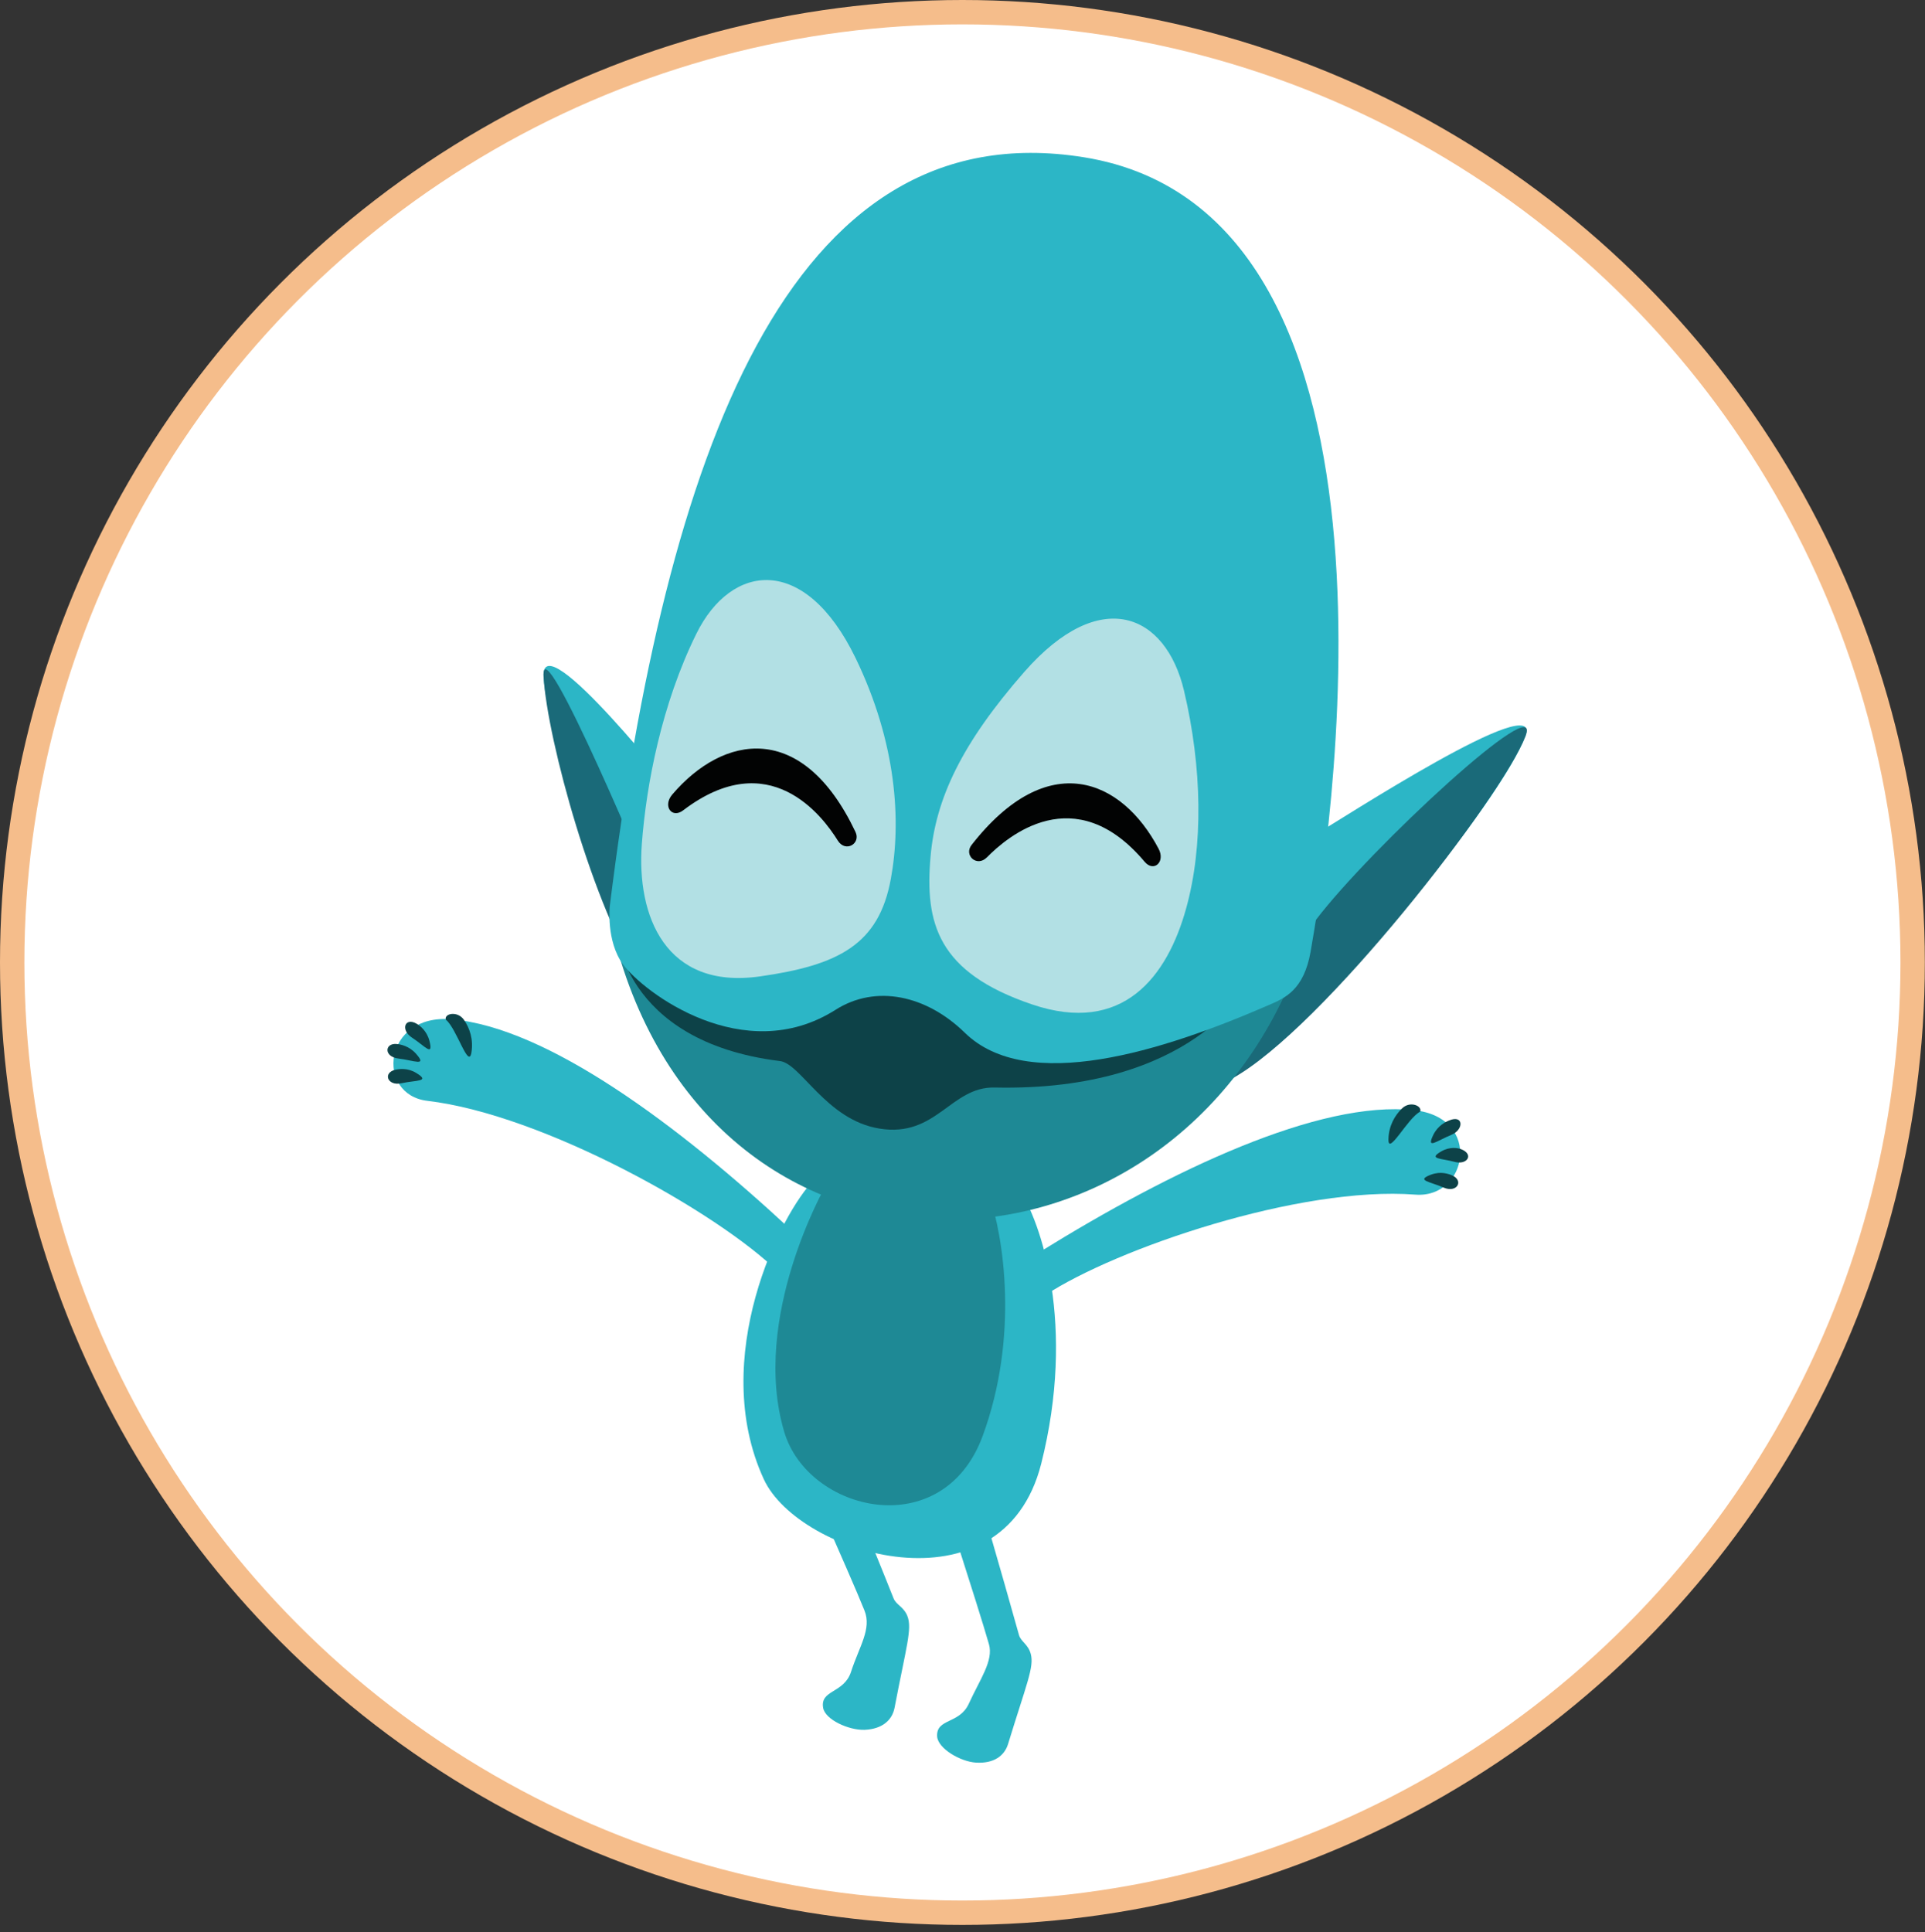 <?xml version="1.0" encoding="utf-8"?>
<!-- Generator: Adobe Illustrator 19.0.0, SVG Export Plug-In . SVG Version: 6.00 Build 0)  -->
<svg version="1.1" id="Layer_1" xmlns="http://www.w3.org/2000/svg" xmlns:xlink="http://www.w3.org/1999/xlink" x="0px" y="0px"
	 viewBox="0 0 1256.1 1260.7" style="enable-background:new 0 0 1256.1 1260.7;" xml:space="preserve">
<rect x="0" y="0" width="1256.1" height="1260.7" fill="#333333" stroke="none"/>
<style type="text/css">
	.st0{fill:#F5BD8B;}
	.st1{fill:#FFFFFF;}
	.st2{fill:#2CB6C6;}
	.st3{fill:#1E8995;}
	.st4{fill:#0D4248;}
	.st5{fill:#1A6A79;}
	.st6{clip-path:url(#XMLID_35_);fill:#2CB6C6;}
	.st7{fill:#B2E0E4;}
	.st8{fill:#020303;}
</style>
<circle class="st0" cx="628" cy="628" r="628"/>
<circle class="st1" cx="628" cy="628" r="612.1"/>
<g id="XMLID_1_">
	<g id="XMLID_2_">
		<g id="XMLID_20_">
			<path id="XMLID_34_" class="st2" d="M607.9,954.6c0,0,30.4,93.7,37.4,118.2c3.1,10.8-5.8,22.8-13.1,38.8
				c-6.1,13.5-21.4,9.5-20.7,21.4c0.5,7.9,15.2,16.5,25.4,17.1c11.8,0.7,18.6-4.6,20.9-12.2c12-39.2,17.1-50.1,14.8-58.7
				c-1.7-6.4-6.5-8-7.7-12.4c-9.2-33.3-35.5-123.7-35.5-123.7L607.9,954.6z"/>
			<path id="XMLID_33_" class="st2" d="M514.3,937.4c0,0,40.4,89.9,49.8,113.5c4.8,12-3.4,23.3-8.8,40
				c-4.6,14.1-20.2,11.6-18.2,23.4c1.3,7.8,16.9,14.8,27.1,14.4c11.8-0.5,18-6.6,19.5-14.3c7.7-40.2,11.6-51.6,8.4-59.9
				c-2.4-6.1-7.3-7.3-9-11.5c-12.7-32.1-48.6-119.2-48.6-119.2L514.3,937.4z"/>
			<path id="XMLID_32_" class="st2" d="M516.6,802.9c-74.4-69.2-159.7-132.5-221.9-137.8c-44.8-3.9-49.8,49.2-15.8,53.2
				c75.5,8.9,189.4,72.8,228.9,111.6C547.3,868.7,516.6,802.9,516.6,802.9z"/>
			<path id="XMLID_31_" class="st2" d="M664.4,775c15.1,22,37.8,89.9,15,180.1c-25.3,99.7-158.2,59.6-181,10.1
				c-36.3-78.8,11-173.7,32.9-195.4C565.4,735.9,633.3,729.5,664.4,775z"/>
			<path id="XMLID_30_" class="st3" d="M645.2,778.9c9.8,28.3,19.8,93.4-4,158.1c-26,70.6-114,49.7-129.5-2.8
				c-22.1-74.5,26.9-160.2,26.9-160.2S593.9,732.7,645.2,778.9z"/>
			<path id="XMLID_29_" class="st4" d="M271.9,668c2.1,1.2,6.6,4.6,8.3,11.1c2.8,10.9-3.1,3.3-11.3-2
				C261.1,672,264.2,663.5,271.9,668z"/>
			<path id="XMLID_28_" class="st4" d="M258.8,681.2c2.5,0.2,8.2,1.3,12.7,6.4c7.5,8.5-1.4,4.3-11.5,3.1
				C250.4,689.6,250.9,680.5,258.8,681.2z"/>
			<path id="XMLID_27_" class="st4" d="M258,698c2.4-0.5,7.9-1.4,13.6,2.1c9.5,5.8,0.1,4.6-9.6,6.7C252.8,708.9,249.6,699.9,258,698
				z"/>
			<path id="XMLID_26_" class="st4" d="M302.7,665.4c3.8,5.4,6.3,12.9,4.9,21.4c-1.9,11.1-9.5-15.6-16.7-21.5
				C289.7,661.4,298.4,659.3,302.7,665.4z"/>
			<path id="XMLID_25_" class="st2" d="M678.5,816.9c86.3-53.5,182.2-99.2,244.3-92.5c44.7,4.8,34.9,57.7,0.8,55.1
				c-75.8-5.8-195.4,35.2-241.6,65.6C635.8,875.6,678.5,816.9,678.5,816.9z"/>
			<path id="XMLID_24_" class="st4" d="M945.6,731.1c-2.3,0.9-7.3,3.3-10.3,9.3c-4.9,10.1,2.3,3.9,11.5,0.2
				C955.4,737.2,955.1,727.1,945.6,731.1z"/>
			<path id="XMLID_23_" class="st4" d="M953.3,749.8c-2.1-0.8-7.3-1.7-12.7,1.4c-9.1,5.2-0.3,4.5,8.5,6.9
				C957.5,760.4,962,753.1,953.3,749.8z"/>
			<path id="XMLID_22_" class="st4" d="M947.7,767c-2.2-1-7.5-2.9-13.8-0.6c-10.4,3.9-0.9,4.5,8.1,8.5
				C950.7,778.6,955.3,770.5,947.7,767z"/>
			<path id="XMLID_21_" class="st4" d="M914.9,723.2c-4.8,4.6-8.7,11.4-8.9,20.1c-0.3,11.3,12.3-13.5,20.6-17.9
				C928.4,721.8,920.3,718,914.9,723.2z"/>
		</g>
		<g id="XMLID_3_">
			<g id="XMLID_17_">
				<path id="XMLID_19_" class="st2" d="M857.9,544.7c15.2-8.7,150.2-96.8,137.4-64.1c-15.7,40.1-102,145-148.4,189
					C737.7,773.1,848.7,568.7,857.9,544.7z"/>
				<path id="XMLID_18_" class="st5" d="M858.6,600.3c34.9-46.1,149.5-152.4,136.7-119.7c-15.7,40.1-132.5,190.9-191.4,223.2
					C735.7,676.9,849.4,624.3,858.6,600.3z"/>
			</g>
			<g id="XMLID_14_">
				<path id="XMLID_16_" class="st2" d="M444.5,522.2c0,0-91.9-117.2-89.8-80.6c2.4,41.4,47.8,158.8,78.8,205.2
					c29.2,43.6,59.2-79.8,59.2-79.8L444.5,522.2z"/>
				<path id="XMLID_15_" class="st5" d="M427.8,586.2c0,0-75.3-181.2-73.1-144.6c2.4,41.4,33,152,64,198.3
					c29.2,43.6,68.4-64,68.4-64L427.8,586.2z"/>
			</g>
			<path id="XMLID_13_" class="st3" d="M398.7,603.4c59.2,256.8,366.8,249.5,449.8,21.2L398.7,603.4z"/>
			<path id="XMLID_12_" class="st4" d="M814.2,642.5c0,0-35.4,70-165.2,67.1c-28.7-0.6-37.9,32.8-75.1,26.8
				c-35-5.6-51.5-43-65.3-44.1c-103.6-13-106.6-86.2-106.6-86.2L814.2,642.5z"/>
			<g id="XMLID_9_">
				<defs>
					<path id="XMLID_10_" d="M397.9,591.2c0,0-2.5,22.9,8.6,38c13.3,18.2,78.8,67.7,138.7,29.7c26.4-16.8,59.4-9.4,84.3,14.9
						c40.8,40,128.8,12.3,198.4-18c10.5-4.5,22.9-9.8,27.3-34.9c10.8-61.2,79.8-481.7-148-518.3C513.8,71.6,434.4,298.3,397.9,591.2
						z"/>
				</defs>
				<clipPath id="XMLID_35_">
					<use xlink:href="#XMLID_10_"  style="overflow:visible;"/>
				</clipPath>
				<path id="XMLID_11_" class="st6" d="M353.9,578.1c0,0-3,27.7,10.3,46c34.6,47.3,243,147.7,509.1,32.1
					c12.6-5.5,27.6-11.9,33-42.1c13.1-73.9,102.8-626.6-173.6-663.3C495.4-80.8,398,224.2,353.9,578.1z"/>
			</g>
			<path id="XMLID_8_" class="st7" d="M772.6,450.7c-11.9-50.2-54.6-69-104.3-12.2c-40.6,46.4-57.8,82.5-61.1,120.4
				c-3.8,43.4,4.5,75.6,66.3,96.5c59.1,20,88.2-17.9,100.6-63.1C785.2,552.1,784.5,501,772.6,450.7z"/>
			<path id="XMLID_7_" class="st7" d="M454.4,413.5c22.8-46.2,70.8-52.2,103.8,15.7c26.9,55.5,30,106.7,23.1,144.2
				c-7.8,42.9-34.1,56.4-85.4,63.7c-61.8,8.8-80.6-39.6-77.1-86.4C421.7,511.9,431.8,459.2,454.4,413.5z"/>
			<path id="XMLID_6_" class="st8" d="M558.2,542.8c3.7,7.7-6.5,13.7-11.5,5.7c-10-16.1-44.7-62.6-101-19.7
				c-7.3,5.5-13.4-2.8-7.1-10.3C471.9,479.4,523.5,469.8,558.2,542.8z"/>
			<path id="XMLID_5_" class="st8" d="M634,551.3c-5.3,6.7,3.4,14.8,10,8.1c13.3-13.5,57.3-51.3,102.9,2.9c5.9,7,13.7,0.2,9.1-8.5
				C732,508.3,683.8,487.6,634,551.3z"/>
		</g>
	</g>
</g>
</svg>
